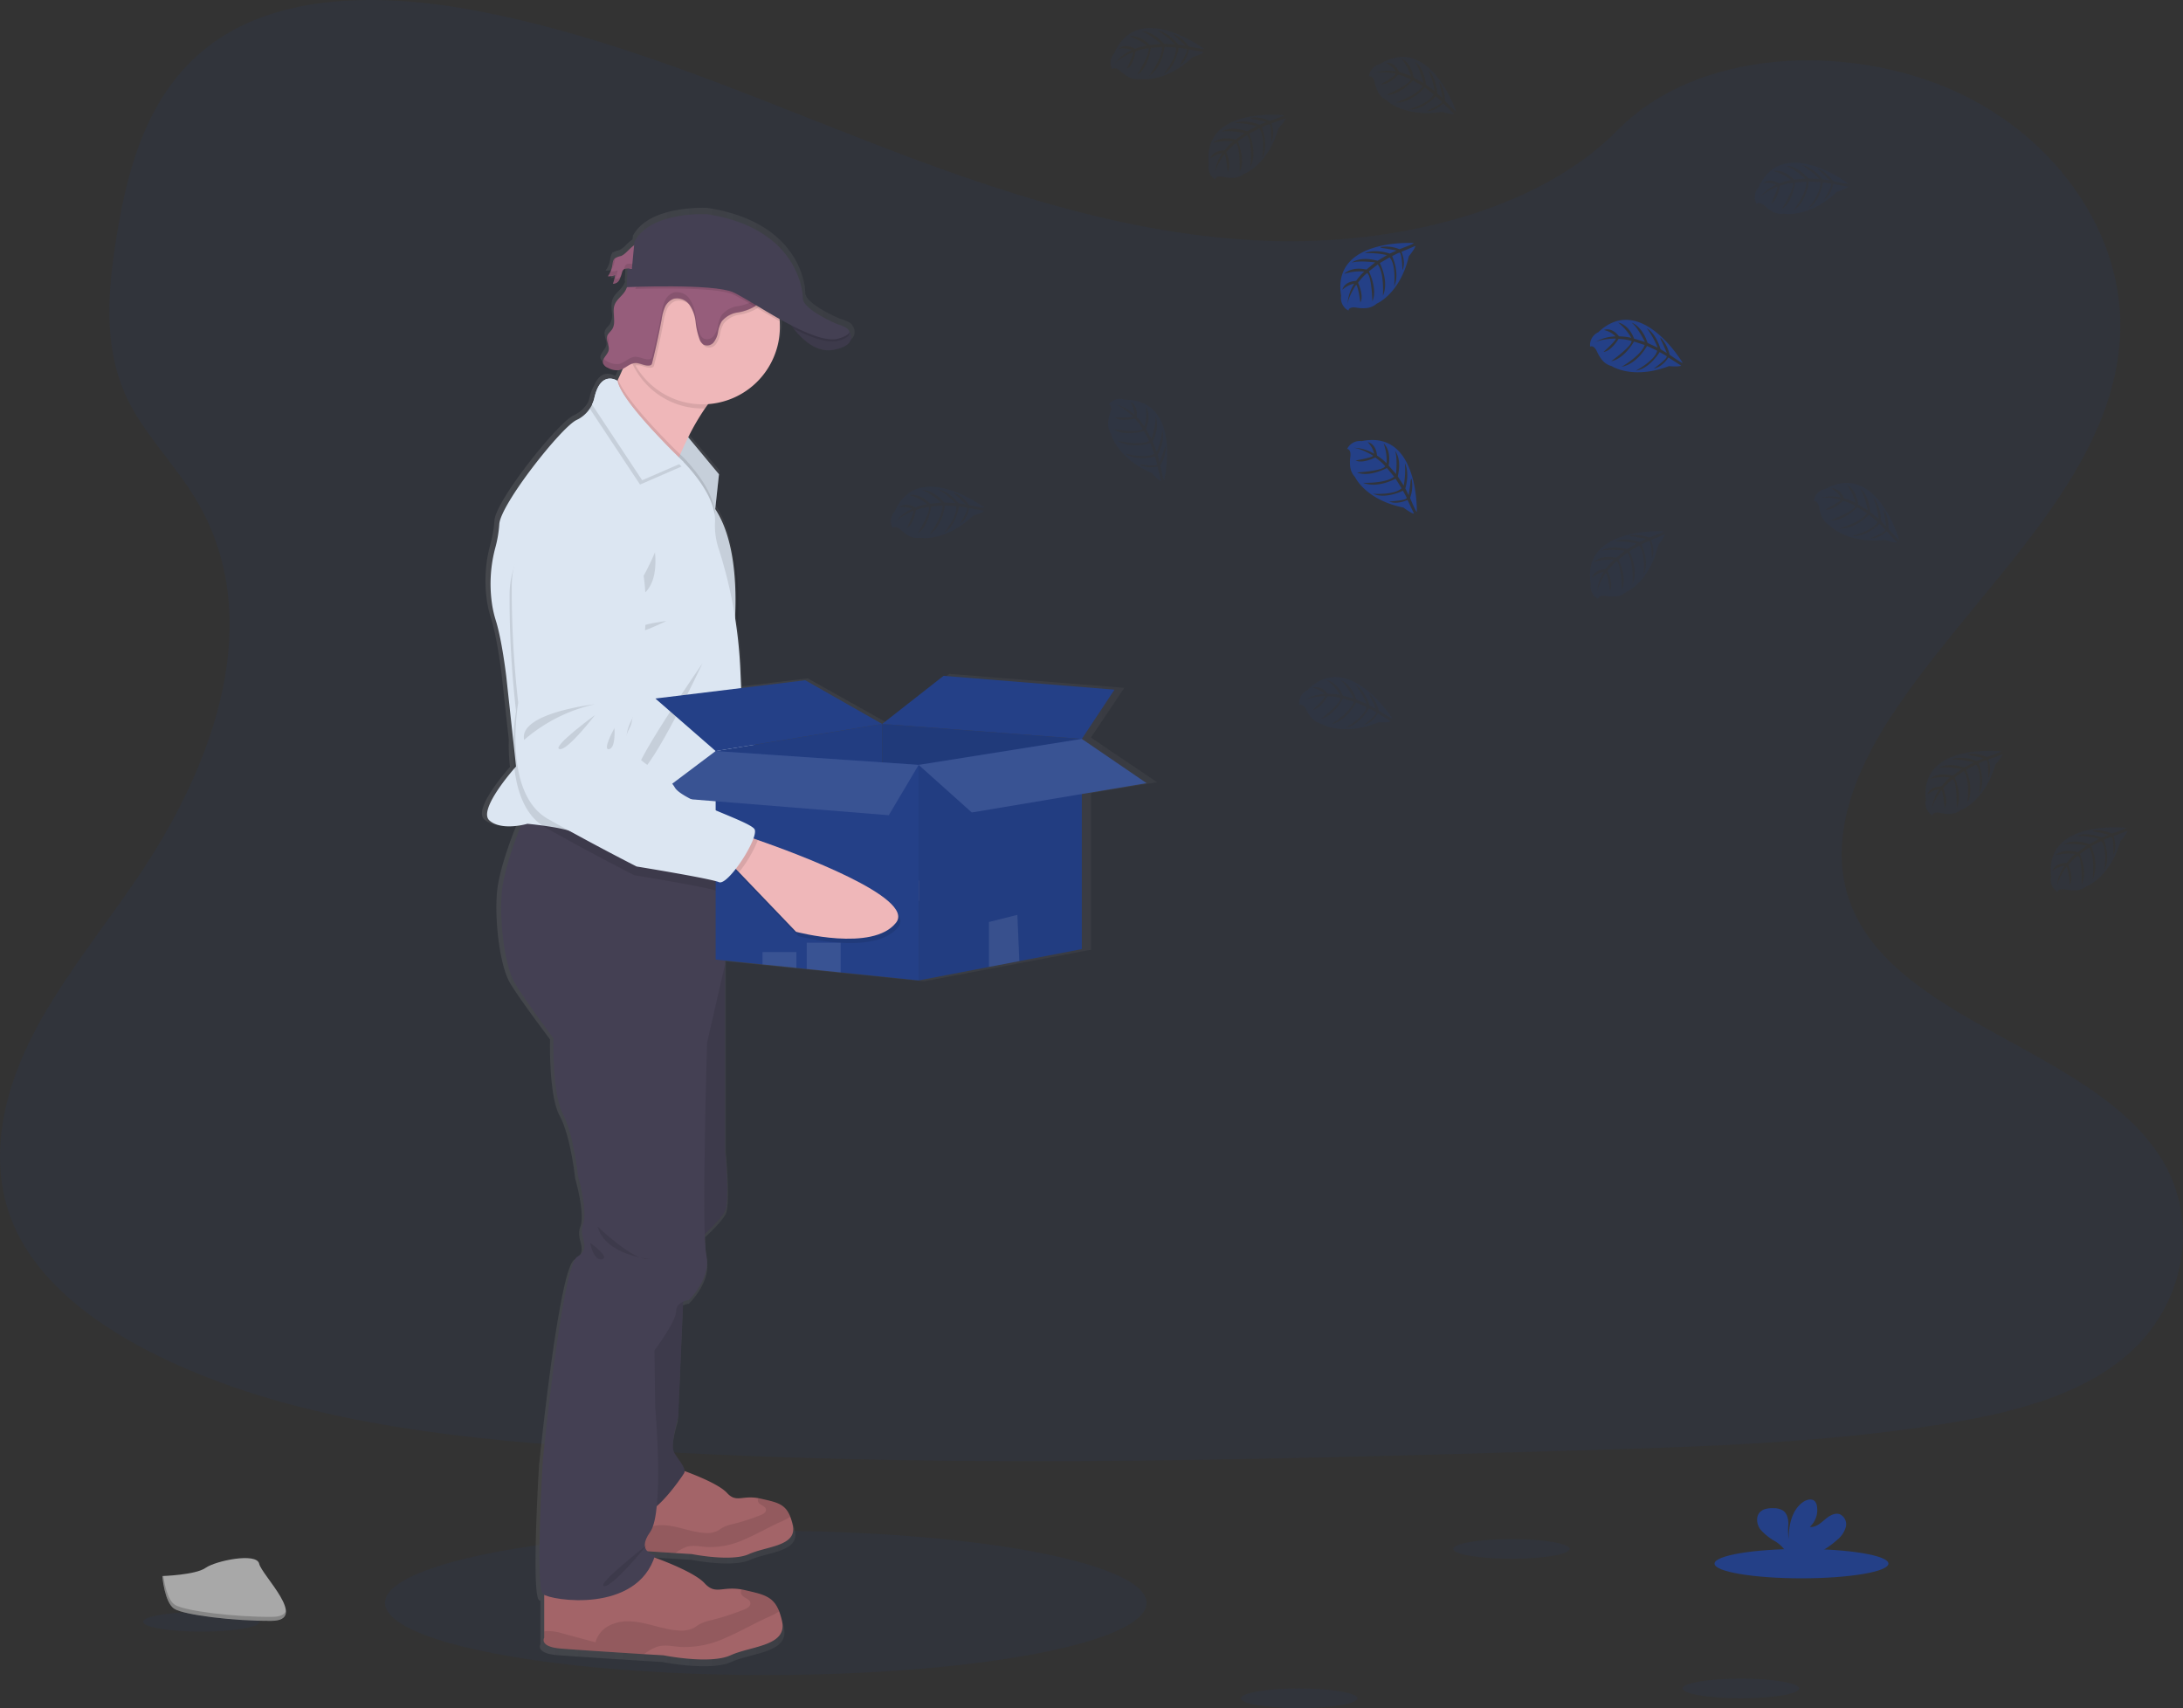 <svg xmlns="http://www.w3.org/2000/svg" xmlns:xlink="http://www.w3.org/1999/xlink" width="590.612" height="462.13" viewBox="0 0 590.612 462.13">
  <rect x="0" y="0" width="590.612" height="462.13" fill="#333333" stroke="none"/>
  <defs>
    <linearGradient id="linear-gradient" y1="0.5" x2="1" y2="0.5" gradientUnits="objectBoundingBox">
      <stop offset="0" stop-color="gray" stop-opacity="0.251"/>
      <stop offset="0.54" stop-color="gray" stop-opacity="0.122"/>
      <stop offset="1" stop-color="gray" stop-opacity="0.102"/>
    </linearGradient>
  </defs>
  <g id="empty" transform="translate(0.004 -0.003)">
    <ellipse id="Ellipse_47" data-name="Ellipse 47" cx="103.024" cy="19.517" rx="103.024" ry="19.517" transform="translate(104.151 414.149)" fill="#244087" opacity="0.1"/>
    <path id="Path_151" data-name="Path 151" d="M438.377,120.2c-37.863-1.31-73.924-13.538-108.359-26.911s-68.542-28.187-105.5-35.271c-23.77-4.557-50.956-5.207-70.1,7.523-18.434,12.286-24.39,33.434-27.59,53.074-2.41,14.778-3.826,30.334,2.773,44.17,4.587,9.606,12.719,17.68,18.347,26.882,19.581,32.013,5.739,71.49-15.474,102.749-9.945,14.661-21.5,28.666-29.181,44.257s-11.233,33.516-4.511,49.464c6.658,15.8,22.529,27.637,39.723,35.973,34.92,16.937,76.054,21.781,116.193,24.53,88.825,6.073,178.118,3.446,267.177.807,32.961-.971,66.061-1.96,98.484-7.055,18.007-2.832,36.594-7.325,49.669-18.171,16.591-13.766,20.7-37.073,9.583-54.332-18.651-28.959-70.2-36.149-83.255-67.22-7.172-17.106.193-36.155,10.624-52.015,22.372-34.031,59.866-63.885,61.837-102.778,1.357-26.712-16.667-53.466-44.538-66.108-29.21-13.251-69.724-11.584-91.264,10.349C510.809,112.68,471.811,121.368,438.377,120.2Z" transform="translate(-95.23 -55.03)" fill="#244087" opacity="0.1"/>
    <path id="Path_152" data-name="Path 152" d="M500.771,306.543l-17.919-12.081h0l9.039-13.456-47.329-3.773-17.007,13.151L406.265,278.45l-17.756,2.135-.211-4.68a132.1,132.1,0,0,0-1.468-14.567c.076-1.463.129-3.142.123-4.967,0-7.693-1.041-17.89-5.616-24.688l1.053-9.466-8.541-10.092a64.562,64.562,0,0,1,4.68-7.874c.292-.421.585-.831.9-1.229a21.242,21.242,0,0,0,19.832-21.061,13.471,13.471,0,0,0-.059-1.539,5.577,5.577,0,0,0-.064-.62c1.082.585,2.176,1.17,3.27,1.755.2.293.439.585.7.93h0l.053.064.328.4.105.123c.117.14.24.275.363.415l.082.094c.31.345.638.7.989,1.041a1.054,1.054,0,0,1,.117.111l.439.41.123.111c.374.333.772.655,1.17.959l.129.094.5.345.164.105c.193.117.392.24.585.351l.07.041c.228.123.462.24.7.351l.117.047q.3.129.585.246l.181.064c.2.07.4.135.614.193l.129.035c.257.064.515.117.778.158h.029a6.364,6.364,0,0,0,.749.076h.17a6.434,6.434,0,0,0,.673,0h.146a6.935,6.935,0,0,0,.837-.1,9.232,9.232,0,0,0,3.686-1.322,3.216,3.216,0,0,0,.749-.7,2.758,2.758,0,0,0-.117-3.212h0c-.456-1.088-3.417-1.855-3.417-1.855s-9.36-3.908-9.36-7.02-2.34-19.259-26.5-22.951c0,0-15.714-.883-20.131,7.529l-.094.983c-1.3.813-2.375,2.445-3.656,2.925a5.973,5.973,0,0,0-1.585.585v-.111h0a1.509,1.509,0,0,0-.357.462,4.68,4.68,0,0,0-.486,1.755,6.61,6.61,0,0,1-.766,2.124,4.73,4.73,0,0,1-.351.538h0l-.1.158a4.27,4.27,0,0,0,1.989-.322,9.908,9.908,0,0,1-.585,2.34,1.942,1.942,0,0,0,1.8-1.076v-.047l.076-.105a4.936,4.936,0,0,0,.363-.848l-.064.07c.117-.38.222-.766.351-1.141a1.79,1.79,0,0,1,.287-.585,1.416,1.416,0,0,1,1.211-.4l-.24,5.072h.105a6.918,6.918,0,0,1-.515,1.065c-.831,1.346-2.34,2.264-2.9,3.738a5.5,5.5,0,0,0-.269,2.211c0,.439.053.883.088,1.322v-.035a4.934,4.934,0,0,1-.527,3.224c-.433.644-1.129,1.129-1.369,1.86a1.814,1.814,0,0,0-.088.632,7.094,7.094,0,0,0,.4,1.878.082.082,0,0,0,0-.035,2.855,2.855,0,0,1,.1,1.381c-.263,1.17-1.685,2.147-1.615,3.264a1.259,1.259,0,0,0,.064.433,2.369,2.369,0,0,0,1.322,1.17,5.148,5.148,0,0,0,2.972.655,3.907,3.907,0,0,0,1.112-.38c-.41.942-.831,1.872-1.258,2.755-.064.14-.135.281-.2.421,0,0-3.615-2.416-5.669,2.51a10.929,10.929,0,0,0-1.27,3.3,7.848,7.848,0,0,1-.433,1.357,8.734,8.734,0,0,1-3.908,3.51c-4.189,1.919-21.108,23.021-21.406,28.485a31.88,31.88,0,0,1-1.076,6.307,37.529,37.529,0,0,0-1.006,14.912,28.53,28.53,0,0,0,1.035,4.756c1.8,5.458,3,15.644,3,15.644l1.942,17.68a50.315,50.315,0,0,0,.316,7.307c-1.983,2.264-9.945,11.7-6.9,14.269,2.34,2.024,6.435,1.691,8.734,1.275-1.936,4.791-4.984,13.122-5.388,18.844-.585,8.465,1,19.68,3.51,23.986s10.876,15.351,10.876,15.351-.392,15.152,2.6,20.657,4.195,16.925,4.195,16.925,2.791,9.641,1.392,13.187,2.592,6.494-1.6,8.852-9.548,55.5-9.548,55.5-2.159,34.827,0,36.6a2.194,2.194,0,0,0,.369.217v11.7s-1.5,2.457,4.592,2.954c4.171.333,15.995,1.088,23.009,1.527l5.435.339s12.871,2.562,18.557,0,15.767-2.5,14.269-9.273a19.264,19.264,0,0,0-.8-2.709c-1.644-4.2-4.435-4.68-9.577-5.85-.3-.064-.585-.123-.848-.17-5.417-.942-7.2,1.58-10.232-1.7-2.638-2.837-11.039-6.014-13.9-7.02.07-.211.158-.415.228-.632a4.282,4.282,0,0,1-2.17-1.059l7.752.491,4.616.287s10.94,2.182,15.8,0,13.4-2.124,12.122-7.875a16.51,16.51,0,0,0-.673-2.3c-1.4-3.569-3.773-3.961-8.144-4.949-.252-.053-.486-.105-.72-.146-4.6-.8-6.114,1.34-8.694-1.445-2.211-2.375-9.191-5.037-11.7-5.944,0-1.3-1.755-3.147-2.861-5-1.3-2.165,1.1-9.741,1.1-9.741l1.369-31.434a6.072,6.072,0,0,1,1.638-.468s6.19-5.909,4.791-12.2a40.447,40.447,0,0,1-.445-5.751c2.036-1.89,4.838-4.68,5.634-6.4,1.3-2.8,0-16.381,0-16.381V354.978l10.355,1.047,9.4.965,2.861.293,9.4.948,21.593,2.182,19.458-3.686,8.419-1.591,17.311-3.276V309.5ZM358.252,166.189l-1.205-.129C357.445,166.078,357.866,166.154,358.252,166.189Z" transform="translate(-187.712 -94.913)" fill="url(#linear-gradient)"/>
    <path id="Path_153" data-name="Path 153" d="M526.375,448.746c-5.85,8.372-26.882,3.937-26.882,3.937l-16.3-15.252L481,435.366l3.68-7.816s1.17.322,3.177.9C498.393,431.5,531.313,441.708,526.375,448.746Z" transform="translate(-255.315 -209.614)" fill="#efb7b9"/>
    <path id="Path_154" data-name="Path 154" d="M487.845,428.445a34.323,34.323,0,0,1-4.651,8.986L481,435.366l3.68-7.816S485.862,427.872,487.845,428.445Z" transform="translate(-255.315 -209.614)" opacity="0.1"/>
    <path id="Path_155" data-name="Path 155" d="M387,278.246s-15.023,6.664-14.286,23.027a269.81,269.81,0,0,0,3.44,31.451s-3.071,24.624,9.717,30.971,24.624,11.566,24.624,11.566,20.008,2.153,22.494,3.042,10.256-12.707,8.822-14.825-19.8-6.558-22.138-10.092-7.752-5.716-7.752-5.716-5.587-3.381-5.967-6.435,1.094-5.33,1.469-6.669,1.322-14.275,1.322-14.275S415.05,274.25,387,278.246Z" transform="translate(-210.368 -147.555)" fill="#dce6f2"/>
    <path id="Path_156" data-name="Path 156" d="M400.8,370.39s-20.611,3.452-18.616,10.665A43.7,43.7,0,0,1,400.8,370.39Z" transform="translate(-214.253 -185.894)" opacity="0.1"/>
    <path id="Path_157" data-name="Path 157" d="M407.7,375.38s-11.332,9.249-9.115,9.723S407.7,375.38,407.7,375.38Z" transform="translate(-220.996 -187.965)" opacity="0.1"/>
    <path id="Path_158" data-name="Path 158" d="M422.42,380.89s-3.036,6.219-1.17,5.8S422.42,380.89,422.42,380.89Z" transform="translate(-230.269 -190.251)" opacity="0.1"/>
    <path id="Path_159" data-name="Path 159" d="M444.193,367.512l-1.252-.357a3.577,3.577,0,0,0,.164-2.557c-1.433-2.118-19.786-6.552-22.12-10.092s-7.752-5.716-7.752-5.716-5.587-3.381-5.967-6.435,1.094-5.33,1.468-6.669,1.322-14.281,1.322-14.281,6.289-46.036-21.763-42.04c0,0-15.023,6.669-14.292,23.033a269.037,269.037,0,0,0,3.446,31.451s-3.071,24.624,9.717,30.971,24.624,11.566,24.624,11.566,20,2.147,22.494,3.042c.942.339,2.644-1.41,4.312-3.814l.948.883,16.3,15.246s21.032,4.44,26.882-3.931C487.667,380.769,454.753,370.566,444.193,367.512Z" transform="translate(-210.903 -148.019)" opacity="0.1"/>
    <path id="Path_160" data-name="Path 160" d="M379.872,171.053a4.973,4.973,0,0,0-1.621.626c-.585.486-.585,1.316-.731,2.042a6.716,6.716,0,0,1-1.17,2.8,4.207,4.207,0,0,0,1.948-.322,10.029,10.029,0,0,1-.585,2.34,1.9,1.9,0,0,0,1.755-1.071,11.266,11.266,0,0,0,.731-2.053,1.691,1.691,0,0,1,.281-.585c.538-.638,1.539-.351,2.369-.269a3.891,3.891,0,0,0,3.557-1.708c.883-1.34.936-4.768-1.17-5.131C383.037,167.356,381.668,170.386,379.872,171.053Z" transform="translate(-211.888 -101.779)" fill="#965d7b"/>
    <g id="Group_274" data-name="Group 274" transform="translate(164.549 69.749)" opacity="0.1">
      <path id="Path_161" data-name="Path 161" d="M378.844,175.122c.053-.287.088-.585.152-.872h0a3.432,3.432,0,0,0-.731,2.042,6.436,6.436,0,0,1-.345,1.234,6.7,6.7,0,0,0,.924-2.4Z" transform="translate(-377.089 -174.25)"/>
      <path id="Path_162" data-name="Path 162" d="M378.442,182.34a9.73,9.73,0,0,0,.585-2.34,4.188,4.188,0,0,1-1.855.322,6.77,6.77,0,0,1-.673,1.17,4.166,4.166,0,0,0,1.942-.316,9.727,9.727,0,0,1-.585,2.34,1.9,1.9,0,0,0,1.755-1.071,4.368,4.368,0,0,0,.351-.837,1.755,1.755,0,0,1-1.521.731Z" transform="translate(-376.5 -176.636)"/>
      <path id="Path_163" data-name="Path 163" d="M386.616,176.183c-.831-.082-1.837-.369-2.375.269a1.807,1.807,0,0,0-.281.585c-.053.152-.1.31-.14.468.556-.439,1.457-.2,2.211-.129a3.908,3.908,0,0,0,3.557-1.708,3.238,3.238,0,0,0,.392-.919A3.9,3.9,0,0,1,386.616,176.183Z" transform="translate(-379.538 -174.457)"/>
    </g>
    <path id="Path_164" data-name="Path 164" d="M315.095,201l8.922,10.729-1.164,10.829L312.07,205.68Z" transform="translate(-129.502 -83.408)" fill="#dce6f2"/>
    <path id="Path_165" data-name="Path 165" d="M324.01,211.729l-1.094,10.185-.07.644-9.729-15.234-1.047-1.644.3-.474L315.089,201l.6.725Z" transform="translate(-129.502 -83.408)" opacity="0.1"/>
    <path id="Path_166" data-name="Path 166" d="M409.416,220.017c-3.019.866-5.9,3.838-8.413,7.447a63.557,63.557,0,0,0-4.54,7.8c-.825,1.65-1.55,3.235-2.153,4.616l-.421.983c-1.018,2.4-1.585,4.013-1.585,4.013S369.2,227.5,372.852,226.335c1.229-.392,2.843-3.025,4.44-6.342l.2-.421c1.012-2.129,2.007-4.5,2.89-6.74,1.808-4.592,3.147-8.582,3.147-8.582S418.63,217.384,409.416,220.017Z" transform="translate(-210.274 -116.951)" fill="#efb7b9"/>
    <path id="Path_167" data-name="Path 167" d="M459.26,202.58s5.336,9.653,12.5,8.337,4.218-5.183,4.218-5.183Z" transform="translate(-246.294 -116.258)" fill="#444053"/>
    <path id="Path_168" data-name="Path 168" d="M411.106,757.571c-4.727,2.159-15.415,0-15.415,0l-4.5-.281c-5.85-.375-15.644-1.006-19.107-1.287-5.055-.415-3.814-2.486-3.814-2.486V741l24.524-6.213s9.694,3.317,12.35,6.213c2.521,2.761,4,.638,8.495,1.433.222.041.456.088.7.146,4.271.977,6.587,1.363,7.956,4.9a16.443,16.443,0,0,1,.661,2.282C424.217,755.465,415.827,755.424,411.106,757.571Z" transform="translate(-208.477 -337.109)" fill="#a36468"/>
    <path id="Path_169" data-name="Path 169" d="M422.292,752.909a18.342,18.342,0,0,1-2.761,1.416c-3.218,1.468-6.277,3.259-9.53,4.645a22.29,22.29,0,0,1-10.279,2.112c-1.843-.135-3.727-.585-5.488-.058a12.67,12.67,0,0,0-3.048,1.691c-5.85-.374-15.644-1.006-19.107-1.287-5.055-.415-3.814-2.486-3.814-2.486v-1.463c.181,0,.386-.053.62-.07a11.046,11.046,0,0,1,3.569.532c2.539.69,5.066,1.369,7.605,2.048a6.008,6.008,0,0,1,2.925-3.733,9.324,9.324,0,0,1,4.715-1.082c3.937.053,7.664,1.919,11.6,2.106a6.39,6.39,0,0,0,3.212-.538c.538-.269,1.012-.661,1.539-.96a11.229,11.229,0,0,1,2.65-.9,58.356,58.356,0,0,0,7.576-2.445c.7-.275,1.521-.772,1.427-1.521-.123-.995-1.685-1.112-2.094-2.024a1.17,1.17,0,0,1,.047-1.035c.222.041.456.088.7.146C418.606,748.983,420.923,749.369,422.292,752.909Z" transform="translate(-208.477 -342.533)" opacity="0.1"/>
    <path id="Path_170" data-name="Path 170" d="M397.188,801.512c-5.558,2.539-18.136,0-18.136,0l-5.294-.31c-6.857-.439-18.405-1.17-22.483-1.515-5.95-.491-4.487-2.925-4.487-2.925V782.013l28.859-7.313s11.408,3.9,14.532,7.313c2.966,3.247,4.68.749,10,1.685.263.047.538.105.825.17,5.025,1.17,7.752,1.609,9.36,5.774a18.781,18.781,0,0,1,.778,2.685C412.591,799.031,402.745,798.979,397.188,801.512Z" transform="translate(-199.555 -353.671)" fill="#a36468"/>
    <path id="Path_171" data-name="Path 171" d="M410.351,796.045a21.781,21.781,0,0,1-3.247,1.667c-3.785,1.726-7.389,3.832-11.215,5.464a26.29,26.29,0,0,1-12.1,2.486c-2.165-.158-4.382-.7-6.435-.07a14.917,14.917,0,0,0-3.6,2.013c-6.857-.439-18.405-1.17-22.483-1.515-5.95-.491-4.487-2.925-4.487-2.925v-1.72a7.317,7.317,0,0,1,.731-.082,12.834,12.834,0,0,1,4.2.626l8.945,2.41a7.079,7.079,0,0,1,3.469-4.394,10.917,10.917,0,0,1,5.552-1.275c4.633.064,9.015,2.258,13.643,2.48a7.553,7.553,0,0,0,3.768-.626c.638-.322,1.17-.784,1.814-1.129a12.72,12.72,0,0,1,3.118-1.053,70.023,70.023,0,0,0,8.869-2.878c.825-.328,1.79-.913,1.679-1.79-.146-1.17-1.983-1.31-2.469-2.387a1.41,1.41,0,0,1,.058-1.217c.263.047.538.105.825.17C406.016,791.423,408.742,791.879,410.351,796.045Z" transform="translate(-199.555 -360.074)" opacity="0.1"/>
    <path id="Path_172" data-name="Path 172" d="M397.951,647.54,396.389,684.3s-2.34,7.506-1.071,9.653,3.411,4.288,2.633,5.558-10.139,14.994-13.163,9.729-6.008-28.081-6.008-28.081l2.791-28.181Z" transform="translate(-212.897 -300.903)" fill="#444053"/>
    <path id="Path_173" data-name="Path 173" d="M416.905,491l4.341,5.8V547.28s1.27,13.456,0,16.235-7.7,8.337-7.7,8.337l-5.411-27.789,1.17-29.4Z" transform="translate(-225.076 -235.944)" fill="#444053"/>
    <path id="Path_174" data-name="Path 174" d="M397.951,647.54,396.389,684.3s-2.34,7.506-1.071,9.653,3.411,4.288,2.633,5.558-10.139,14.994-13.163,9.729-6.008-28.081-6.008-28.081l2.791-28.181Z" transform="translate(-212.897 -300.903)" opacity="0.1"/>
    <path id="Path_175" data-name="Path 175" d="M416.905,491l4.341,5.8V547.28s1.27,13.456,0,16.235-7.7,8.337-7.7,8.337l-5.411-27.789,1.17-29.4Z" transform="translate(-225.076 -235.944)" opacity="0.1"/>
    <path id="Path_176" data-name="Path 176" d="M387.58,444.241v27.3L382.707,492.8s-1.562,51.289-.2,57.526-4.68,12.093-4.68,12.093-3.51.392-3.51,3.118-5.85,10.531-5.85,10.531l.193,15.211s2.539,28.473-1.363,33.932,1.363,6.242,1.363,6.242c-4.873,15.989-28.274,12.286-30.386,10.531s0-36.272,0-36.272,5.23-52.653,9.325-54.993.2-5.265,1.562-8.775-1.363-13.064-1.363-13.064-1.17-11.314-4.1-16.773-2.539-20.476-2.539-20.476-8.19-10.922-10.624-15.211-4-15.4-3.417-23.793c.4-5.669,3.376-13.924,5.265-18.674.907-2.276,1.562-3.75,1.562-3.75l.556.146,31.954,8.366Z" transform="translate(-191.41 -210.713)" fill="#444053"/>
    <path id="Path_177" data-name="Path 177" d="M415.031,219.987c-3.019.866-5.9,3.838-8.413,7.447h-.655a20.9,20.9,0,0,1-18.136-10.49,20.582,20.582,0,0,1-1.837-4.183c1.808-4.592,3.147-8.582,3.147-8.582S424.245,217.355,415.031,219.987Z" transform="translate(-215.889 -116.922)" opacity="0.1"/>
    <path id="Path_178" data-name="Path 178" d="M426.209,191.354a20.915,20.915,0,1,1-39.127-10.25,20.435,20.435,0,0,1,2.211-3.194,21.166,21.166,0,0,1,4.809-4.224,20.915,20.915,0,0,1,32.077,16.135C426.192,190.336,426.209,190.845,426.209,191.354Z" transform="translate(-215.221 -102.913)" fill="#efb7b9"/>
    <path id="Path_179" data-name="Path 179" d="M403.689,266.326l-.07.644-9.729-15.211c-1.018,2.4-1.585,4.013-1.585,4.013s-23.109-17.4-19.452-18.569c1.229-.392,2.843-3.025,4.44-6.342l.2-.421c1.7,5.055,11.554,15.158,15.655,19.206.474.468.866.854,1.17,1.135l.626.585.328.328C396.762,253.233,403.057,260.019,403.689,266.326Z" transform="translate(-210.274 -127.819)" opacity="0.1"/>
    <path id="Path_180" data-name="Path 180" d="M389.393,317.816l-1.065,34.265-.187,6.1s-12.613-1.17-24.384-2.457c-9.477-1.035-18.411-2.153-19.786-2.808-1.755-.825-5.517-1.463-8.483-1.866-2.293-.31-4.1-.474-4.1-.474s-.673.2-1.708.386c-2.258.41-6.225.743-8.536-1.264-2.954-2.568,4.809-11.9,6.745-14.14l.427-.486-.731-6.757-1.9-17.522s-1.17-10.092-2.925-15.5a28.6,28.6,0,0,1-1.012-4.709,37.723,37.723,0,0,1,.983-14.778,32.231,32.231,0,0,0,1.053-6.254c.292-5.412,16.82-26.326,20.915-28.228a8.682,8.682,0,0,0,4.189-4.177,7.975,7.975,0,0,0,.638-1.819c1.755-7.605,6.2-4.587,6.2-4.587,1.071,5.95,17.644,21.7,17.644,21.7l.328.328c1.644,1.685,8.968,9.594,8.448,16.346a19.816,19.816,0,0,0,1.106,7.395,125.05,125.05,0,0,1,5.763,32.762Z" transform="translate(-188.707 -127.698)" fill="#dce6f2"/>
    <path id="Path_181" data-name="Path 181" d="M392.681,310.45s-4.1,9.945-7.167,11.554S394.143,325.4,392.681,310.45Z" transform="translate(-215.477 -161.021)" opacity="0.1"/>
    <path id="Path_182" data-name="Path 182" d="M396.74,342.2s-9.36,1.17-9.36,2.925S396.74,342.2,396.74,342.2Z" transform="translate(-216.466 -174.196)" opacity="0.1"/>
    <path id="Path_183" data-name="Path 183" d="M407.461,361.7s-13.6,28.959-17.4,29.836S407.461,361.7,407.461,361.7Z" transform="translate(-217.387 -182.288)" opacity="0.1"/>
    <path id="Path_184" data-name="Path 184" d="M392.829,254.717l-11.25,4.891L368,239.1a7.983,7.983,0,0,0,.638-1.819c1.755-7.605,6.2-4.587,6.2-4.587,1.071,5.95,17.644,21.7,17.644,21.7Z" transform="translate(-208.423 -128.507)" opacity="0.1"/>
    <path id="Path_185" data-name="Path 185" d="M393.829,252.717l-11.25,4.891L369,237.1a7.982,7.982,0,0,0,.638-1.819c1.755-7.605,6.2-4.587,6.2-4.587,1.071,5.95,17.644,21.7,17.644,21.7Z" transform="translate(-208.838 -127.677)" fill="#dce6f2"/>
    <path id="Path_186" data-name="Path 186" d="M392.453,383.78s-12.613-1.17-24.384-2.457l21.12,5.529v6.435c-.924.837-1.726,1.27-2.246,1.047-2.434-1.024-22.3-4.241-22.3-4.241s-11.537-5.85-23.986-12.871a9.62,9.62,0,0,1-.878-.55,13.83,13.83,0,0,1-3.686-3.692c-2.3-3.329-3.422-7.605-3.908-11.8a51.026,51.026,0,0,1-.3-7.243,59.38,59.38,0,0,1,.749-8.185,269.133,269.133,0,0,1-1.755-31.592c.146-16.381,15.5-22.231,15.5-22.231,28.228-2.486,19.476,43.146,19.476,43.146s-1.632,12.871-2.077,14.187-2.042,3.51-1.825,6.582,5.61,6.745,5.61,6.745,5.265,2.469,7.436,6.125c1.58,2.7,11.841,6.353,17.639,8.963Z" transform="translate(-193.019 -153.295)" opacity="0.1"/>
    <path id="Path_187" data-name="Path 187" d="M424.08,176.435a6.623,6.623,0,0,1-.585,2.8,17.287,17.287,0,0,1-1.041,2.083,9.594,9.594,0,0,1-2.562,3.183,13.108,13.108,0,0,1-4.68,1.626,6.773,6.773,0,0,0-4.23,2.4,8.39,8.39,0,0,0-.989,2.867,6.166,6.166,0,0,1-1.17,2.773,2.3,2.3,0,0,1-2.738.655,2.767,2.767,0,0,1-1.059-1.363,19.55,19.55,0,0,1-1.106-4.791,10.193,10.193,0,0,0-1.644-4.592,4.113,4.113,0,0,0-4.318-1.656,4.159,4.159,0,0,0-2.34,2.27,13.011,13.011,0,0,0-.883,3.229q-1.088,5.956-2.568,11.841a1.087,1.087,0,0,1-.193.445.843.843,0,0,1-.585.246c-1.311.176-2.568-.743-3.89-.644a2.234,2.234,0,0,0-.4.064A20.9,20.9,0,0,1,389.206,176l.105-.029a6.306,6.306,0,0,0,2.34-1.474,24.69,24.69,0,0,0,2.34-2.709l.468-.585a26.684,26.684,0,0,1,4.563-4.335,4.68,4.68,0,0,1,1.556-.842,4.61,4.61,0,0,1,1.474-.047,37.189,37.189,0,0,0,6.09.228,39.067,39.067,0,0,1,4.277-.433c3.7.105,6.862,2.72,9.2,5.587A8.654,8.654,0,0,1,424.08,176.435Z" transform="translate(-215.191 -100.983)" opacity="0.1"/>
    <path id="Path_188" data-name="Path 188" d="M380.048,179.326c-.813,1.334-2.282,2.241-2.832,3.7-.807,2.124.556,4.768-.7,6.663-.415.638-1.1,1.112-1.334,1.843-.4,1.234.69,2.551.41,3.82s-1.954,2.34-1.509,3.58a2.34,2.34,0,0,0,1.287,1.17,5.031,5.031,0,0,0,2.925.649c1.6-.263,2.785-1.831,4.405-1.948,1.316-.094,2.574.819,3.885.649a.877.877,0,0,0,.585-.252,1.012,1.012,0,0,0,.193-.445q1.474-5.88,2.574-11.841a12.757,12.757,0,0,1,.878-3.229,4.194,4.194,0,0,1,2.34-2.27,4.126,4.126,0,0,1,4.318,1.656,10.133,10.133,0,0,1,1.65,4.592,19.812,19.812,0,0,0,1.1,4.791,2.8,2.8,0,0,0,1.065,1.369,2.291,2.291,0,0,0,2.732-.655,6.1,6.1,0,0,0,1.17-2.779,8.354,8.354,0,0,1,.989-2.861,6.788,6.788,0,0,1,4.23-2.4,13.237,13.237,0,0,0,4.68-1.632,9.629,9.629,0,0,0,2.562-3.177,9.352,9.352,0,0,0,1.6-4.885,8.967,8.967,0,0,0-2.4-5.061c-2.34-2.867-5.505-5.482-9.208-5.581a36.393,36.393,0,0,0-4.277.433,36.608,36.608,0,0,1-6.09-.234,4.786,4.786,0,0,0-1.474.053,4.411,4.411,0,0,0-1.55.842,26.694,26.694,0,0,0-4.569,4.329,33.536,33.536,0,0,1-2.82,3.276,6.347,6.347,0,0,1-2.34,1.48c-.585.164-1.17.047-1.726.228C381.078,175.752,380.85,178,380.048,179.326Z" transform="translate(-210.918 -100.58)" fill="#965d7b"/>
    <path id="Path_189" data-name="Path 189" d="M471.762,210.911c-4.68.86-8.559-2.925-10.706-5.686a22.945,22.945,0,0,1-1.8-2.644l16.065,3.03.649.123S478.929,209.6,471.762,210.911Z" transform="translate(-246.294 -116.258)" opacity="0.1"/>
    <g id="Group_275" data-name="Group 275" transform="translate(163.065 74.282)" opacity="0.1">
      <path id="Path_190" data-name="Path 190" d="M376.366,212.577a4.872,4.872,0,0,0-.339-2.247c0,.059-.053.117-.07.176a4.354,4.354,0,0,0,.3,2.41A1.751,1.751,0,0,0,376.366,212.577Z" transform="translate(-374.754 -193.756)"/>
      <path id="Path_191" data-name="Path 191" d="M379.075,197.8a13.006,13.006,0,0,0,.047,2.428A13.038,13.038,0,0,0,379.075,197.8Z" transform="translate(-376.07 -188.557)"/>
      <path id="Path_192" data-name="Path 192" d="M417.6,185.773a9.6,9.6,0,0,1-2.562,3.183,13.069,13.069,0,0,1-4.68,1.626,6.757,6.757,0,0,0-4.23,2.4,8.43,8.43,0,0,0-.989,2.867,6.125,6.125,0,0,1-1.17,2.779,2.283,2.283,0,0,1-2.732.655,2.8,2.8,0,0,1-1.065-1.369,19.477,19.477,0,0,1-1.1-4.791,10.108,10.108,0,0,0-1.65-4.592,4.113,4.113,0,0,0-4.318-1.656,4.177,4.177,0,0,0-2.34,2.27,12.753,12.753,0,0,0-.878,3.229q-1.094,5.961-2.574,11.841a1.012,1.012,0,0,1-.193.445.878.878,0,0,1-.585.252c-1.31.17-2.568-.743-3.885-.649-1.621.117-2.808,1.685-4.405,1.942a4.944,4.944,0,0,1-2.925-.649,3.129,3.129,0,0,1-1.071-.761,1.58,1.58,0,0,0-.216,1.363,2.281,2.281,0,0,0,1.287,1.17,4.944,4.944,0,0,0,2.925.649c1.6-.257,2.785-1.825,4.405-1.942,1.316-.094,2.574.819,3.885.649a.878.878,0,0,0,.585-.252,1.013,1.013,0,0,0,.193-.445q1.474-5.85,2.574-11.841a12.754,12.754,0,0,1,.878-3.229,4.177,4.177,0,0,1,2.34-2.27,4.116,4.116,0,0,1,4.318,1.656,10.133,10.133,0,0,1,1.65,4.592,19.809,19.809,0,0,0,1.1,4.791,2.8,2.8,0,0,0,1.065,1.369,2.291,2.291,0,0,0,2.732-.655,6.125,6.125,0,0,0,1.17-2.779,8.429,8.429,0,0,1,.989-2.867,6.815,6.815,0,0,1,4.23-2.4,13.343,13.343,0,0,0,4.68-1.626,9.593,9.593,0,0,0,2.562-3.183,9.315,9.315,0,0,0,1.6-4.879,6.283,6.283,0,0,0-.07-.667A11.5,11.5,0,0,1,417.6,185.773Z" transform="translate(-373.964 -182)"/>
    </g>
    <path id="Path_193" data-name="Path 193" d="M425.452,181.148a20.669,20.669,0,0,1,2.6,8.688c-5.213-2.925-10.115-6.137-12.59-7.254-4.312-1.948-20.435-1.656-26.5-1.474a20.439,20.439,0,0,1,2.211-3.194,21.166,21.166,0,0,1,4.826-4.224,20.926,20.926,0,0,1,29.474,7.447Z" transform="translate(-217.125 -102.917)" opacity="0.1"/>
    <path id="Path_194" data-name="Path 194" d="M473.225,208.43c-2.814.866-7.406-.807-12.169-3.206a22.945,22.945,0,0,1-1.8-2.644l16.065,3.03C476.39,206.336,476.659,207.371,473.225,208.43Z" transform="translate(-246.294 -116.258)" opacity="0.1"/>
    <path id="Path_195" data-name="Path 195" d="M406.815,154.061s-15.357-.878-19.674,7.459l-.7,7.389-1.17-.129-.234,5.025s23.471-1.024,28.813,1.387,21.939,14.556,28.59,12.508-.585-3.949-.585-3.949-9.156-3.879-9.156-6.921S430.432,157.718,406.815,154.061Z" transform="translate(-215.495 -96.113)" fill="#444053"/>
    <path id="Path_196" data-name="Path 196" d="M371.63,622.28s9.8,9.507,14.041,8.775C385.671,631.055,373.678,630.032,371.63,622.28Z" transform="translate(-209.93 -290.421)" opacity="0.1"/>
    <path id="Path_197" data-name="Path 197" d="M368.13,629.81s.878,4.891,3.218,4.411S368.13,629.81,368.13,629.81Z" transform="translate(-208.477 -293.546)" opacity="0.1"/>
    <path id="Path_198" data-name="Path 198" d="M385.987,769.53s-13.912,10.823-11.566,11.115S385.987,769.53,385.987,769.53Z" transform="translate(-210.977 -351.526)" opacity="0.1"/>
    <path id="Path_199" data-name="Path 199" d="M330.96,342.13l45.047-7.33v42.649l-42.8-2.241Z" transform="translate(-137.341 -138.931)" fill="#244087"/>
    <path id="Path_200" data-name="Path 200" d="M330.96,342.13l45.047-7.33v42.649l-42.8-2.241Z" transform="translate(-137.341 -138.931)" opacity="0.05"/>
    <path id="Path_201" data-name="Path 201" d="M407.96,334.8l54.022,4.043-2.99,37.114-51.032,1.492Z" transform="translate(-169.293 -138.931)" fill="#244087"/>
    <path id="Path_202" data-name="Path 202" d="M407.96,334.8l54.022,4.043-2.99,37.114-51.032,1.492Z" transform="translate(-169.293 -138.931)" opacity="0.1"/>
    <path id="Path_203" data-name="Path 203" d="M424.569,312.55,407.96,325.567l54.022,4.043,8.828-13.321Z" transform="translate(-169.293 -129.698)" fill="#244087"/>
    <path id="Path_204" data-name="Path 204" d="M303.08,319.528l40.554-4.938,20.8,11.823-45.047,7.33Z" transform="translate(-125.771 -130.544)" fill="#244087"/>
    <path id="Path_205" data-name="Path 205" d="M385.882,351.074v58.31l-21.1-2.165-9.179-.936-2.8-.293-9.173-.942-12.672-1.3V347.33L376,350.4Z" transform="translate(-137.341 -144.131)" fill="#244087"/>
    <path id="Path_206" data-name="Path 206" d="M468.986,341.71v56.865l-16.913,3.247-8.226,1.58-19.008,3.651v-58.31Z" transform="translate(-176.298 -141.798)" fill="#244087"/>
    <path id="Path_207" data-name="Path 207" d="M468.986,341.71v56.865l-16.913,3.247-8.226,1.58-19.008,3.651v-58.31Z" transform="translate(-176.298 -141.798)" opacity="0.05"/>
    <path id="Path_208" data-name="Path 208" d="M303.08,359.6l16.311-12.274,54.923,3.744-8.085,13.619Z" transform="translate(-125.771 -144.131)" fill="#244087"/>
    <path id="Path_209" data-name="Path 209" d="M303.08,359.6l16.311-12.274,54.923,3.744-8.085,13.619Z" transform="translate(-125.771 -144.131)" fill="#fff" opacity="0.1"/>
    <path id="Path_210" data-name="Path 210" d="M468.986,341.71l-44.146,7.032,14.368,12.871L486.5,353.68Z" transform="translate(-176.298 -141.798)" fill="#244087"/>
    <path id="Path_211" data-name="Path 211" d="M468.986,341.71l-44.146,7.032,14.368,12.871L486.5,353.68Z" transform="translate(-176.298 -141.798)" fill="#fff" opacity="0.1"/>
    <path id="Path_212" data-name="Path 212" d="M465.556,435.584l-8.226,1.58V425.012l7.7-1.942Z" transform="translate(-189.781 -175.561)" fill="#fff" opacity="0.1"/>
    <path id="Path_213" data-name="Path 213" d="M382.259,435.96V444l-9.179-.936v-7.1Z" transform="translate(-154.819 -180.909)" fill="#fff" opacity="0.1"/>
    <path id="Path_214" data-name="Path 214" d="M361.793,440.29v4.277l-9.173-.942V440.29Z" transform="translate(-146.329 -182.706)" fill="#fff" opacity="0.1"/>
    <path id="Path_215" data-name="Path 215" d="M479.005,467.1c-6.289,8.044-27.058,2.486-27.058,2.486l-15.433-16.1-2.094-2.182,4.1-7.605s1.17.386,3.124,1.065C451.983,448.38,484.3,460.332,479.005,467.1Z" transform="translate(-235.986 -216.316)" opacity="0.1"/>
    <path id="Path_216" data-name="Path 216" d="M478.005,465.1c-6.289,8.044-27.058,2.486-27.058,2.486l-15.433-16.1-2.094-2.182,4.1-7.605s1.17.386,3.124,1.065C450.983,446.38,483.3,458.332,478.005,465.1Z" transform="translate(-235.571 -215.486)" fill="#efb7b9"/>
    <path id="Path_217" data-name="Path 217" d="M440.6,442.765a34.587,34.587,0,0,1-5.125,8.723l-2.094-2.182,4.1-7.605S438.651,442.086,440.6,442.765Z" transform="translate(-235.554 -215.486)" opacity="0.1"/>
    <path id="Path_218" data-name="Path 218" d="M347.382,287.929s-15.357,5.85-15.5,22.231a269.149,269.149,0,0,0,1.755,31.592s-4.388,24.425,8.044,31.445,23.986,12.871,23.986,12.871,19.862,3.218,22.3,4.241,10.917-12.139,9.6-14.333-19.4-7.605-21.547-11.262-7.436-6.119-7.436-6.119-5.394-3.68-5.61-6.751,1.375-5.265,1.825-6.582,2.083-14.187,2.083-14.187S375.61,285.413,347.382,287.929Z" transform="translate(-193.434 -151.633)" fill="#dce6f2"/>
    <path id="Path_219" data-name="Path 219" d="M356.727,380.7s-20.769,2.34-19.16,9.653A43.692,43.692,0,0,1,356.727,380.7Z" transform="translate(-195.758 -190.172)" opacity="0.1"/>
    <path id="Path_220" data-name="Path 220" d="M363.365,385.7s-11.788,8.629-9.624,9.214S363.365,385.7,363.365,385.7Z" transform="translate(-202.396 -192.247)" opacity="0.1"/>
    <path id="Path_221" data-name="Path 221" d="M377.93,391.7s-3.364,6.049-1.463,5.733S377.93,391.7,377.93,391.7Z" transform="translate(-211.695 -194.737)" opacity="0.1"/>
    <path id="Path_222" data-name="Path 222" d="M734.924,167.4s-22.231-1.34-19.633,14.257a3.8,3.8,0,0,0,1.977,4.007s.041-1.17,2.282-.766a10.245,10.245,0,0,0,2.416.117,5.013,5.013,0,0,0,2.96-1.223h0s6.254-2.58,8.688-12.806c0,0,1.8-2.235,1.755-2.808l-3.756,1.609s1.281,2.709.269,4.961c0,0-.117-4.862-.842-4.75-.146,0-1.948.942-1.948.942s2.206,4.715.538,8.149c0,0,.632-5.815-1.229-7.81l-2.644,1.544s2.58,4.873.831,8.851c0,0,.451-6.1-1.386-8.477l-2.4,1.866s2.428,4.809.948,8.109c0,0-.193-7.1-1.468-7.64a14.469,14.469,0,0,0-2.41,2.609s1.656,3.51.626,5.33c0,0-.632-4.733-1.17-4.756,0,0-2.089,3.136-2.3,5.265a11.384,11.384,0,0,1,1.8-5.581,6.266,6.266,0,0,0-3.194,1.656s.322-2.217,3.709-2.41a16.008,16.008,0,0,1,2.188-2.527,13.718,13.718,0,0,0-5.411.626s1.8-2.089,6.032-1.17l2.34-1.931s-4.435-.585-6.318.064c0,0,2.165-1.849,6.956-.5l2.574-1.539a23.112,23.112,0,0,0-6.032-.521s2.375-1.281,6.786.105l1.843-.825s-2.773-.544-3.58-.632-.854-.31-.854-.31a9.571,9.571,0,0,1,5.2.585S735.006,167.645,734.924,167.4Z" transform="translate(-352.451 -101.647)" fill="#244087"/>
    <path id="Path_223" data-name="Path 223" d="M850.384,300.74S828.153,299.4,830.75,315A3.8,3.8,0,0,0,832.728,319s.041-1.17,2.287-.766a10.241,10.241,0,0,0,2.416.117,5.007,5.007,0,0,0,2.925-1.217h0s6.26-2.586,8.693-12.812c0,0,1.8-2.229,1.726-2.8l-3.756,1.6s1.281,2.709.275,4.961c0,0-.123-4.862-.843-4.75-.146,0-1.954.942-1.954.942s2.211,4.721.544,8.149c0,0,.632-5.815-1.234-7.81l-2.615,1.527s2.58,4.873.831,8.851c0,0,.45-6.1-1.386-8.477l-2.393,1.872s2.422,4.8.948,8.1c0,0-.193-7.1-1.468-7.641a14.672,14.672,0,0,0-2.416,2.609s1.662,3.51.632,5.33c0,0-.632-4.733-1.17-4.756,0,0-2.089,3.136-2.305,5.265a11.421,11.421,0,0,1,1.8-5.581,6.3,6.3,0,0,0-3.2,1.656s.328-2.217,3.715-2.41a14.6,14.6,0,0,1,2.188-2.527,13.718,13.718,0,0,0-5.412.626s1.8-2.089,6.026-1.141l2.34-1.931s-4.44-.585-6.318.064c0,0,2.165-1.849,6.956-.5l2.574-1.539a23.443,23.443,0,0,0-6.037-.521s2.381-1.281,6.792.105l1.843-.825s-2.773-.544-3.586-.632-.854-.31-.854-.31a9.59,9.59,0,0,1,5.207.585S850.454,300.985,850.384,300.74Z" transform="translate(-400.364 -156.979)" fill="#244087" opacity="0.1"/>
    <path id="Path_224" data-name="Path 224" d="M622.847,261.493s5.119-21.7-10.7-21.775a3.8,3.8,0,0,0-4.282,1.264s1.129.24.363,2.381a10.416,10.416,0,0,0-.527,2.34,5.026,5.026,0,0,0,.7,3.118h0s1.48,6.611,11.116,10.753c0,0,1.9,2.153,2.469,2.176l-.936-3.972s-2.89.8-4.938-.585c0,0,4.815.708,4.821,0,0-.146-.585-2.083-.585-2.083s-5.025,1.369-8.126-.86c0,0,5.622,1.615,7.91.123l-1.053-2.878s-5.265,1.714-8.869-.69c0,0,5.938,1.486,8.594.082l-1.433-2.679s-5.148,1.568-8.149-.45c0,0,7.02,1.018,7.781-.14a14.536,14.536,0,0,0-2.159-2.826s-3.721,1.041-5.359-.287c0,0,4.768.181,4.879-.322,0,0-2.732-2.592-4.815-3.177a11.466,11.466,0,0,1,5.2,2.726,6.312,6.312,0,0,0-1.088-3.434s2.129.7,1.755,4.1a14.569,14.569,0,0,1,2.112,2.586,13.758,13.758,0,0,0,.3-5.441s1.755,2.13.1,6.137l1.5,2.662s1.357-4.271,1.012-6.236c0,0,1.457,2.445-.69,6.938l1.082,2.8a23.425,23.425,0,0,0,1.539-5.85s.86,2.562-1.264,6.675l.5,1.954s1.006-2.638,1.229-3.422.45-.79.45-.79a9.583,9.583,0,0,1-1.457,5.031S622.6,261.522,622.847,261.493Z" transform="translate(-307.881 -131.58)" fill="#244087" opacity="0.1"/>
    <path id="Path_225" data-name="Path 225" d="M532.449,285.744s-17.855-13.356-24.238,1.112a3.807,3.807,0,0,0-.55,4.435s.667-.942,2.34.62a10.246,10.246,0,0,0,1.954,1.427,5.02,5.02,0,0,0,3.142.585h0s6.646,1.281,14.3-5.92c0,0,2.732-.878,2.99-1.392l-4.031-.708s-.421,2.966-2.5,4.294c0,0,2.568-4.13,1.9-4.429-.135-.064-2.147-.293-2.147-.293s-.749,5.16-4.025,7.108c0,0,3.727-4.511,3.265-7.2l-3.06-.164s-.521,5.493-4.171,7.857c0,0,3.727-4.85,3.51-7.845l-3.03.246s-.614,5.341-3.662,7.284c0,0,3.738-6.038,2.972-7.184a14.705,14.705,0,0,0-3.452.848s-.532,3.826-2.4,4.8c0,0,2.077-4.3,1.656-4.6,0,0-3.469,1.468-4.832,3.142a11.425,11.425,0,0,1,4.575-3.674,6.3,6.3,0,0,0-3.58-.374s1.486-1.673,4.423.029a14.77,14.77,0,0,1,3.218-.907,13.69,13.69,0,0,0-4.867-2.451s2.656-.761,5.669,2.34l3.036-.31s-3.376-2.925-5.312-3.417c0,0,2.826-.357,6.084,3.4l3,.135a23.354,23.354,0,0,0-4.75-3.756s2.685.234,5.61,3.82l1.995.322s-2.018-1.977-2.65-2.492-.544-.731-.544-.731a9.612,9.612,0,0,1,4.031,3.346S532.373,285.984,532.449,285.744Z" transform="translate(-266.169 -148.436)" fill="#244087" opacity="0.1"/>
    <path id="Path_226" data-name="Path 226" d="M634.059,73.632S616.2,60.27,609.822,74.743a3.807,3.807,0,0,0-.55,4.435s.667-.942,2.34.62a10.409,10.409,0,0,0,1.96,1.422,5.014,5.014,0,0,0,3.142.585h0s6.646,1.281,14.3-5.926c0,0,2.732-.872,2.984-1.392l-4.031-.7s-.415,2.966-2.5,4.294c0,0,2.574-4.13,1.907-4.429-.135-.064-2.147-.293-2.147-.293s-.772,5.172-4.048,7.108c0,0,3.721-4.511,3.264-7.2l-3.06-.164s-.527,5.493-4.171,7.851c0,0,3.727-4.85,3.51-7.845l-3.025.246s-.62,5.347-3.668,7.289c0,0,3.744-6.037,2.978-7.184a14.706,14.706,0,0,0-3.452.848s-.532,3.826-2.4,4.8c0,0,2.077-4.3,1.656-4.6,0,0-3.469,1.474-4.832,3.147a11.373,11.373,0,0,1,4.575-3.674,6.26,6.26,0,0,0-3.586-.374s1.492-1.673,4.429.029a14.449,14.449,0,0,1,3.218-.907,13.767,13.767,0,0,0-4.867-2.457s2.65-.755,5.663,2.34l3.036-.31s-3.37-2.925-5.312-3.422c0,0,2.826-.351,6.09,3.4l3,.129a23.114,23.114,0,0,0-4.756-3.75s2.691.234,5.616,3.82l1.989.322s-2.024-1.954-2.656-2.457-.544-.725-.544-.725a9.594,9.594,0,0,1,4.031,3.346S633.96,73.854,634.059,73.632Z" transform="translate(-308.335 -60.415)" fill="#244087" opacity="0.1"/>
    <path id="Path_227" data-name="Path 227" d="M751.9,96.083s-7.137-21.125-20.6-12.824A3.845,3.845,0,0,0,728.34,86.6s1.082-.4,1.562,1.825a10.534,10.534,0,0,0,.8,2.287,5.067,5.067,0,0,0,2.247,2.276h0s4.75,4.826,15.141,3.229c0,0,2.744.831,3.247.544l-2.925-2.872s-2.024,2.206-4.493,2.118c0,0,4.464-1.942,4.1-2.568-.076-.123-1.6-1.451-1.6-1.451s-3.545,3.82-7.348,3.569c0,0,5.622-1.6,6.769-4.1l-2.422-1.866s-3.545,4.224-7.892,4.1c0,0,5.85-1.878,7.33-4.475L740.216,87.7s-3.51,4.054-7.149,3.926c0,0,6.506-2.849,6.523-4.23a14.626,14.626,0,0,0-3.323-1.258s-2.609,2.849-4.68,2.592c0,0,4.142-2.369,3.966-2.855,0,0-3.686-.755-5.763-.146a11.4,11.4,0,0,1,5.85-.439,6.312,6.312,0,0,0-2.744-2.34s2.176-.532,3.633,2.533a14.733,14.733,0,0,1,3.159,1.076,13.749,13.749,0,0,0-2.615-4.78s2.615.883,3.329,5.16l2.679,1.463s-1.106-4.335-2.439-5.85c0,0,2.533,1.31,3.083,6.254l2.4,1.808a23.257,23.257,0,0,0-1.79-5.792s2.083,1.72,2.457,6.336l1.457,1.392s-.538-2.773-.761-3.557-.041-.837-.041-.837a9.646,9.646,0,0,1,1.422,5.043S751.7,96.235,751.9,96.083Z" transform="translate(-357.954 -65.941)" fill="#244087" opacity="0.1"/>
    <path id="Path_228" data-name="Path 228" d="M674.5,108.23s-22.173-2.469-20.342,13.263a3.8,3.8,0,0,0,1.755,4.1s.1-1.17,2.34-.644a10.764,10.764,0,0,0,2.41.24,5.031,5.031,0,0,0,3.013-1.071h0s6.383-2.264,9.36-12.356c0,0,1.907-2.135,1.866-2.715l-3.832,1.416s1.17,2.767,0,4.967c0,0,.123-4.862-.585-4.786-.146,0-1.995.842-1.995.842s1.966,4.826.129,8.19c0,0,.924-5.78-.837-7.863l-2.72,1.4s2.34,5,.38,8.887c0,0,.76-6.073-.953-8.536L662,115.321s2.176,4.92.532,8.144c0,0,.17-7.1-1.077-7.7a15.218,15.218,0,0,0-2.545,2.481s1.48,3.569.363,5.353c0,0-.392-4.756-.907-4.8,0,0-2.247,3.025-2.574,5.16a11.391,11.391,0,0,1,2.083-5.488,6.3,6.3,0,0,0-3.276,1.492s.433-2.194,3.826-2.217c0,0,1.843-2.287,2.34-2.41a13.755,13.755,0,0,0-5.441.351s1.9-2,6.078-.837l2.463-1.808s-4.452-.9-6.336-.316c0,0,2.258-1.755,6.974-.146l2.65-1.41a23.293,23.293,0,0,0-6-.825s2.439-1.17,6.775.45l1.884-.731s-2.744-.684-3.551-.813-.837-.351-.837-.351a9.624,9.624,0,0,1,5.172.842S674.536,108.476,674.5,108.23Z" transform="translate(-327.124 -77.047)" fill="#244087" opacity="0.1"/>
    <path id="Path_229" data-name="Path 229" d="M1006.1,402.4s-22.161-2.469-20.33,13.245a3.8,3.8,0,0,0,1.755,4.1s.1-1.17,2.34-.649a10.123,10.123,0,0,0,2.41.24,4.991,4.991,0,0,0,3.013-1.071h0s6.383-2.264,9.331-12.35c0,0,1.907-2.141,1.866-2.715l-3.832,1.41s1.17,2.773,0,4.973c0,0,.123-4.867-.585-4.786-.146,0-1.995.837-1.995.837s1.966,4.826.129,8.19c0,0,.924-5.774-.837-7.863l-2.72,1.41s2.34,5,.386,8.887c0,0,.755-6.073-.959-8.541l-2.486,1.755s2.176,4.92.532,8.138c0,0,.17-7.1-1.077-7.7a15.446,15.446,0,0,0-2.545,2.48s1.486,3.569.363,5.353c0,0-.392-4.756-.907-4.8,0,0-2.246,3.025-2.574,5.16a11.391,11.391,0,0,1,2.083-5.488,6.242,6.242,0,0,0-3.276,1.492s.433-2.2,3.826-2.223c0,0,1.849-2.288,2.34-2.4a13.707,13.707,0,0,0-5.441.345s1.9-1.995,6.084-.831l2.457-1.808s-4.4-.831-6.312-.257c0,0,2.258-1.755,6.974-.152l2.65-1.4a23.293,23.293,0,0,0-6-.825s2.44-1.17,6.775.451l1.884-.737s-2.744-.684-3.551-.807-.837-.351-.837-.351a9.589,9.589,0,0,1,5.172.837S1006.162,402.651,1006.1,402.4Z" transform="translate(-464.737 -199.119)" fill="#244087" opacity="0.1"/>
    <path id="Path_230" data-name="Path 230" d="M1064.013,437.78s-22.161-2.463-20.33,13.245a3.808,3.808,0,0,0,1.755,4.1s.1-1.17,2.34-.644a10.324,10.324,0,0,0,2.4.234,5.054,5.054,0,0,0,3-1.065h0s6.377-2.264,9.325-12.356c0,0,1.913-2.135,1.866-2.714l-3.832,1.41s1.17,2.773,0,4.973c0,0,.123-4.862-.585-4.786-.146,0-1.995.837-1.995.837s1.966,4.826.129,8.19c0,0,.924-5.774-.837-7.857l-2.72,1.4s2.34,5,.386,8.887c0,0,.755-6.073-.959-8.536l-2.486,1.755s2.176,4.92.538,8.144c0,0,.164-7.108-1.082-7.7a15.444,15.444,0,0,0-2.545,2.481s1.486,3.569.363,5.353c0,0-.392-4.756-.907-4.8,0,0-2.247,3.025-2.568,5.16a11.419,11.419,0,0,1,2.077-5.488,6.294,6.294,0,0,0-3.276,1.492s.439-2.2,3.832-2.217c0,0,1.843-2.287,2.34-2.41a13.755,13.755,0,0,0-5.441.351s1.9-2,6.084-.837l2.457-1.808s-4.4-.831-6.312-.257c0,0,2.258-1.755,6.974-.146l2.65-1.41a23.3,23.3,0,0,0-6-.825s2.44-1.17,6.775.45l1.884-.731s-2.744-.684-3.545-.813-.843-.351-.843-.351a9.624,9.624,0,0,1,5.172.842S1064.072,438.032,1064.013,437.78Z" transform="translate(-488.768 -213.801)" fill="#244087" opacity="0.1"/>
    <path id="Path_231" data-name="Path 231" d="M932,135.884S914.144,122.527,907.762,137a3.807,3.807,0,0,0-.55,4.435s.667-.942,2.34.62a10.244,10.244,0,0,0,1.954,1.427,5.026,5.026,0,0,0,3.142.585h0s6.646,1.281,14.3-5.921c0,0,2.726-.878,2.984-1.392l-4.019-.725s-.421,2.966-2.5,4.294c0,0,2.568-4.13,1.9-4.429-.135-.064-2.141-.292-2.141-.292s-.755,5.16-4.031,7.108c0,0,3.727-4.511,3.265-7.2l-3.06-.164s-.521,5.493-4.171,7.857c0,0,3.733-4.85,3.51-7.845l-3.03.246s-.585,5.341-3.662,7.284c0,0,3.744-6.038,2.972-7.184a14.706,14.706,0,0,0-3.452.848s-.527,3.826-2.4,4.8c0,0,2.071-4.3,1.65-4.6,0,0-3.469,1.468-4.832,3.142a11.427,11.427,0,0,1,4.575-3.674,6.3,6.3,0,0,0-3.58-.374s1.492-1.673,4.429.029a14.707,14.707,0,0,1,3.212-.907,13.691,13.691,0,0,0-4.867-2.451s2.656-.761,5.669,2.34l3.036-.31s-3.37-2.925-5.312-3.417c0,0,2.826-.357,6.084,3.4l3,.135a23.456,23.456,0,0,0-4.756-3.756s2.691.234,5.61,3.82l1.995.322s-2.018-1.977-2.65-2.492-.538-.684-.538-.684a9.619,9.619,0,0,1,4.025,3.346S931.923,136.124,932,135.884Z" transform="translate(-431.971 -86.248)" fill="#244087" opacity="0.1"/>
    <path id="Path_232" data-name="Path 232" d="M957.124,293.764s-6.155-21.43-20-13.736a3.8,3.8,0,0,0-3.118,3.2s1.1-.345,1.48,1.9a10.369,10.369,0,0,0,.7,2.34,5.026,5.026,0,0,0,2.141,2.387h0s4.528,5.031,14.977,3.908c0,0,2.7.948,3.218.69l-2.767-3.007s-2.124,2.118-4.581,1.919c0,0,4.54-1.755,4.189-2.381-.07-.129-1.533-1.527-1.533-1.527s-3.709,3.662-7.5,3.235c0,0,5.692-1.346,6.944-3.768l-2.34-1.977s-3.732,4.06-8.068,3.744c0,0,5.9-1.621,7.523-4.142l-2.562-1.632s-3.715,3.89-7.319,3.6c0,0,6.628-2.557,6.71-3.931a14.6,14.6,0,0,0-3.27-1.4s-2.732,2.726-4.809,2.375c0,0,4.247-2.182,4.1-2.674,0,0-3.651-.919-5.751-.409a11.414,11.414,0,0,1,5.85-.17,6.277,6.277,0,0,0-2.633-2.457s2.2-.439,3.51,2.691a14.6,14.6,0,0,1,3.107,1.217,13.681,13.681,0,0,0-2.4-4.891s2.574.995,3.095,5.3l2.609,1.585s-.913-4.388-2.176-5.932c0,0,2.469,1.422,2.8,6.383l2.34,1.913a23.2,23.2,0,0,0-1.527-5.85s2.007,1.814,2.17,6.435l1.392,1.463s-.409-2.8-.585-3.592,0-.907,0-.907a9.589,9.589,0,0,1,1.2,5.1S956.914,293.9,957.124,293.764Z" transform="translate(-443.301 -147.704)" fill="#244087" opacity="0.1"/>
    <path id="Path_233" data-name="Path 233" d="M721.227,379.319s-11.952-18.826-23.05-7.559a3.784,3.784,0,0,0-2.094,3.949s.965-.644,1.96,1.4a10.016,10.016,0,0,0,1.322,2.024,5,5,0,0,0,2.72,1.685h0s5.763,3.557,15.474-.468c0,0,2.861.152,3.282-.24l-3.51-2.106s-1.445,2.633-3.861,3.13c0,0,3.873-2.925,3.352-3.463-.1-.105-1.9-1.03-1.9-1.03s-2.533,4.551-6.289,5.213c0,0,5.084-2.9,5.61-5.575l-2.8-1.234s-2.44,4.944-6.687,5.85c0,0,5.207-3.212,6.055-6.09l-2.925-.842s-2.469,4.78-6.008,5.511c0,0,5.64-4.318,5.33-5.663a14.53,14.53,0,0,0-3.51-.427s-1.855,3.387-3.949,3.633c0,0,3.463-3.288,3.177-3.721,0,0-3.762.146-5.634,1.229a11.385,11.385,0,0,1,5.581-1.814,6.278,6.278,0,0,0-3.212-1.621s1.983-1.035,4.1,1.6a14.454,14.454,0,0,1,3.329.292s-1.755-2.925-3.68-4.019c0,0,2.75.234,4.458,4.218l2.954.784s-2.112-3.949-3.756-5.078c0,0,2.767.667,4.481,5.341l2.761,1.17a23.318,23.318,0,0,0-3.118-5.2s2.434,1.17,3.89,5.564l1.755,1.012s-1.17-2.568-1.585-3.276-.252-.872-.252-.872a9.592,9.592,0,0,1,2.58,4.557S721.069,379.518,721.227,379.319Z" transform="translate(-344.547 -184.971)" fill="#244087" opacity="0.1"/>
    <path id="Path_234" data-name="Path 234" d="M855.593,214.564s-11.367-19.183-22.816-8.266a3.8,3.8,0,0,0-2.211,3.885s.977-.62,1.913,1.457a10.117,10.117,0,0,0,1.258,2.071,4.967,4.967,0,0,0,2.668,1.755h0s5.646,3.732,15.48,0c0,0,2.855.24,3.288-.14l-3.434-2.211s-1.521,2.58-3.955,3.007c0,0,3.961-2.826,3.463-3.358-.105-.111-1.872-1.094-1.872-1.094s-2.674,4.475-6.435,5.02c0,0,5.172-2.738,5.774-5.394l-2.761-1.3s-2.592,4.873-6.868,5.651c0,0,5.306-3.048,6.242-5.9l-2.89-.936s-2.621,4.68-6.178,5.324c0,0,5.768-4.142,5.5-5.493a14.448,14.448,0,0,0-3.51-.538s-1.96,3.329-4.06,3.51c0,0,3.563-3.171,3.294-3.615,0,0-3.768.029-5.669,1.053a11.42,11.42,0,0,1,5.634-1.638,6.29,6.29,0,0,0-3.165-1.72s2.018-.977,4.1,1.72a14.819,14.819,0,0,1,3.317.4,13.994,13.994,0,0,0-3.551-4.13s2.738.316,4.323,4.353l2.925.878s-1.983-4.013-3.6-5.2c0,0,2.75.755,4.318,5.476l2.72,1.27A23.508,23.508,0,0,0,845.9,205.2s2.393,1.246,3.721,5.681l1.714,1.065s-1.1-2.6-1.486-3.323-.222-.878-.222-.878a9.614,9.614,0,0,1,2.44,4.633S855.423,214.757,855.593,214.564Z" transform="translate(-400.36 -116.406)" fill="#244087"/>
    <path id="Path_235" data-name="Path 235" d="M737.074,277.963s.585-22.29-14.9-19.148a3.812,3.812,0,0,0-3.943,2.112s1.17,0,.842,2.252a10.276,10.276,0,0,0-.035,2.422,5,5,0,0,0,1.316,2.925h0s2.791,6.166,13.093,8.261c0,0,2.287,1.726,2.861,1.632l-1.755-3.7s-2.662,1.369-4.949.439c0,0,4.856-.287,4.721-1,0-.146-1.006-1.925-1.006-1.925s-4.645,2.369-8.126.813c0,0,5.85.439,7.763-1.486l-1.632-2.592s-4.786,2.738-8.822,1.123c0,0,6.113.246,8.43-1.667l-1.948-2.34s-4.721,2.586-8.068,1.217c0,0,7.091-.427,7.605-1.72a15.171,15.171,0,0,0-2.691-2.34s-3.428,1.755-5.3.807c0,0,4.68-.784,4.71-1.3,0,0-3.2-1.983-5.359-2.13a11.39,11.39,0,0,1,5.646,1.615,6.289,6.289,0,0,0-1.755-3.142s2.229.252,2.533,3.627a14.547,14.547,0,0,1,2.6,2.106,13.682,13.682,0,0,0-.807-5.388s2.153,1.726,1.346,5.985l2.007,2.305s.456-4.458-.275-6.312c0,0,1.919,2.1.737,6.933l1.621,2.521a23.328,23.328,0,0,0,.322-6.049s1.357,2.34.117,6.792l.889,1.814s.451-2.791.509-3.6.281-.866.281-.866a9.605,9.605,0,0,1-.4,5.224S736.816,278.039,737.074,277.963Z" transform="translate(-353.759 -139.468)" fill="#244087"/>
    <ellipse id="Ellipse_48" data-name="Ellipse 48" cx="15.755" cy="2.662" rx="15.755" ry="2.662" transform="translate(393.161 416.396)" fill="#244087" opacity="0.1"/>
    <ellipse id="Ellipse_49" data-name="Ellipse 49" cx="15.755" cy="2.662" rx="15.755" ry="2.662" transform="translate(335.729 456.809)" fill="#244087" opacity="0.1"/>
    <ellipse id="Ellipse_50" data-name="Ellipse 50" cx="15.755" cy="2.662" rx="15.755" ry="2.662" transform="translate(38.733 436.105)" fill="#244087" opacity="0.1"/>
    <ellipse id="Ellipse_51" data-name="Ellipse 51" cx="15.755" cy="2.662" rx="15.755" ry="2.662" transform="translate(455.227 454.147)" fill="#244087" opacity="0.1"/>
    <ellipse id="Ellipse_52" data-name="Ellipse 52" cx="23.524" cy="3.978" rx="23.524" ry="3.978" transform="translate(463.862 419.057)" fill="#244087"/>
    <path id="Path_236" data-name="Path 236" d="M929.565,759.315a6.793,6.793,0,0,0,2.241-3.381,3.005,3.005,0,0,0-1.562-3.446c-1.439-.55-2.978.445-4.148,1.451s-2.5,2.159-4.025,1.948a6.143,6.143,0,0,0,1.9-5.739,2.406,2.406,0,0,0-.526-1.17c-.8-.854-2.246-.485-3.206.187-3.042,2.141-3.891,6.271-3.908,9.992a18.784,18.784,0,0,1-.053-4.1c-.006-1.357-.386-2.925-1.55-3.639a4.627,4.627,0,0,0-2.34-.585c-1.369-.047-2.9.088-3.826,1.088-1.17,1.24-.86,3.329.146,4.68a15.132,15.132,0,0,0,3.961,3.171,8.849,8.849,0,0,1,2.832,2.7,2.746,2.746,0,0,1,.2.48h8.577A23.658,23.658,0,0,0,929.565,759.315Z" transform="translate(-432.427 -342.79)" fill="#244087"/>
    <path id="Path_237" data-name="Path 237" d="M170.29,780.426s8.98-.275,11.7-2.206,13.824-4.23,14.5-1.135,13.5,15.38,3.358,15.462-23.571-1.58-26.274-3.229S170.29,780.426,170.29,780.426Z" transform="translate(-126.379 -354.032)" fill="#a8a8a8"/>
    <path id="Path_238" data-name="Path 238" d="M200.015,794.907c-10.144.082-23.571-1.58-26.274-3.229-2.059-1.252-2.878-5.751-3.153-7.828h-.3s.585,7.249,3.27,8.892,16.129,3.311,26.274,3.229c2.925,0,3.937-1.065,3.885-2.609C203.309,794.3,202.192,794.889,200.015,794.907Z" transform="translate(-126.379 -357.468)" opacity="0.2"/>
  </g>
</svg>
